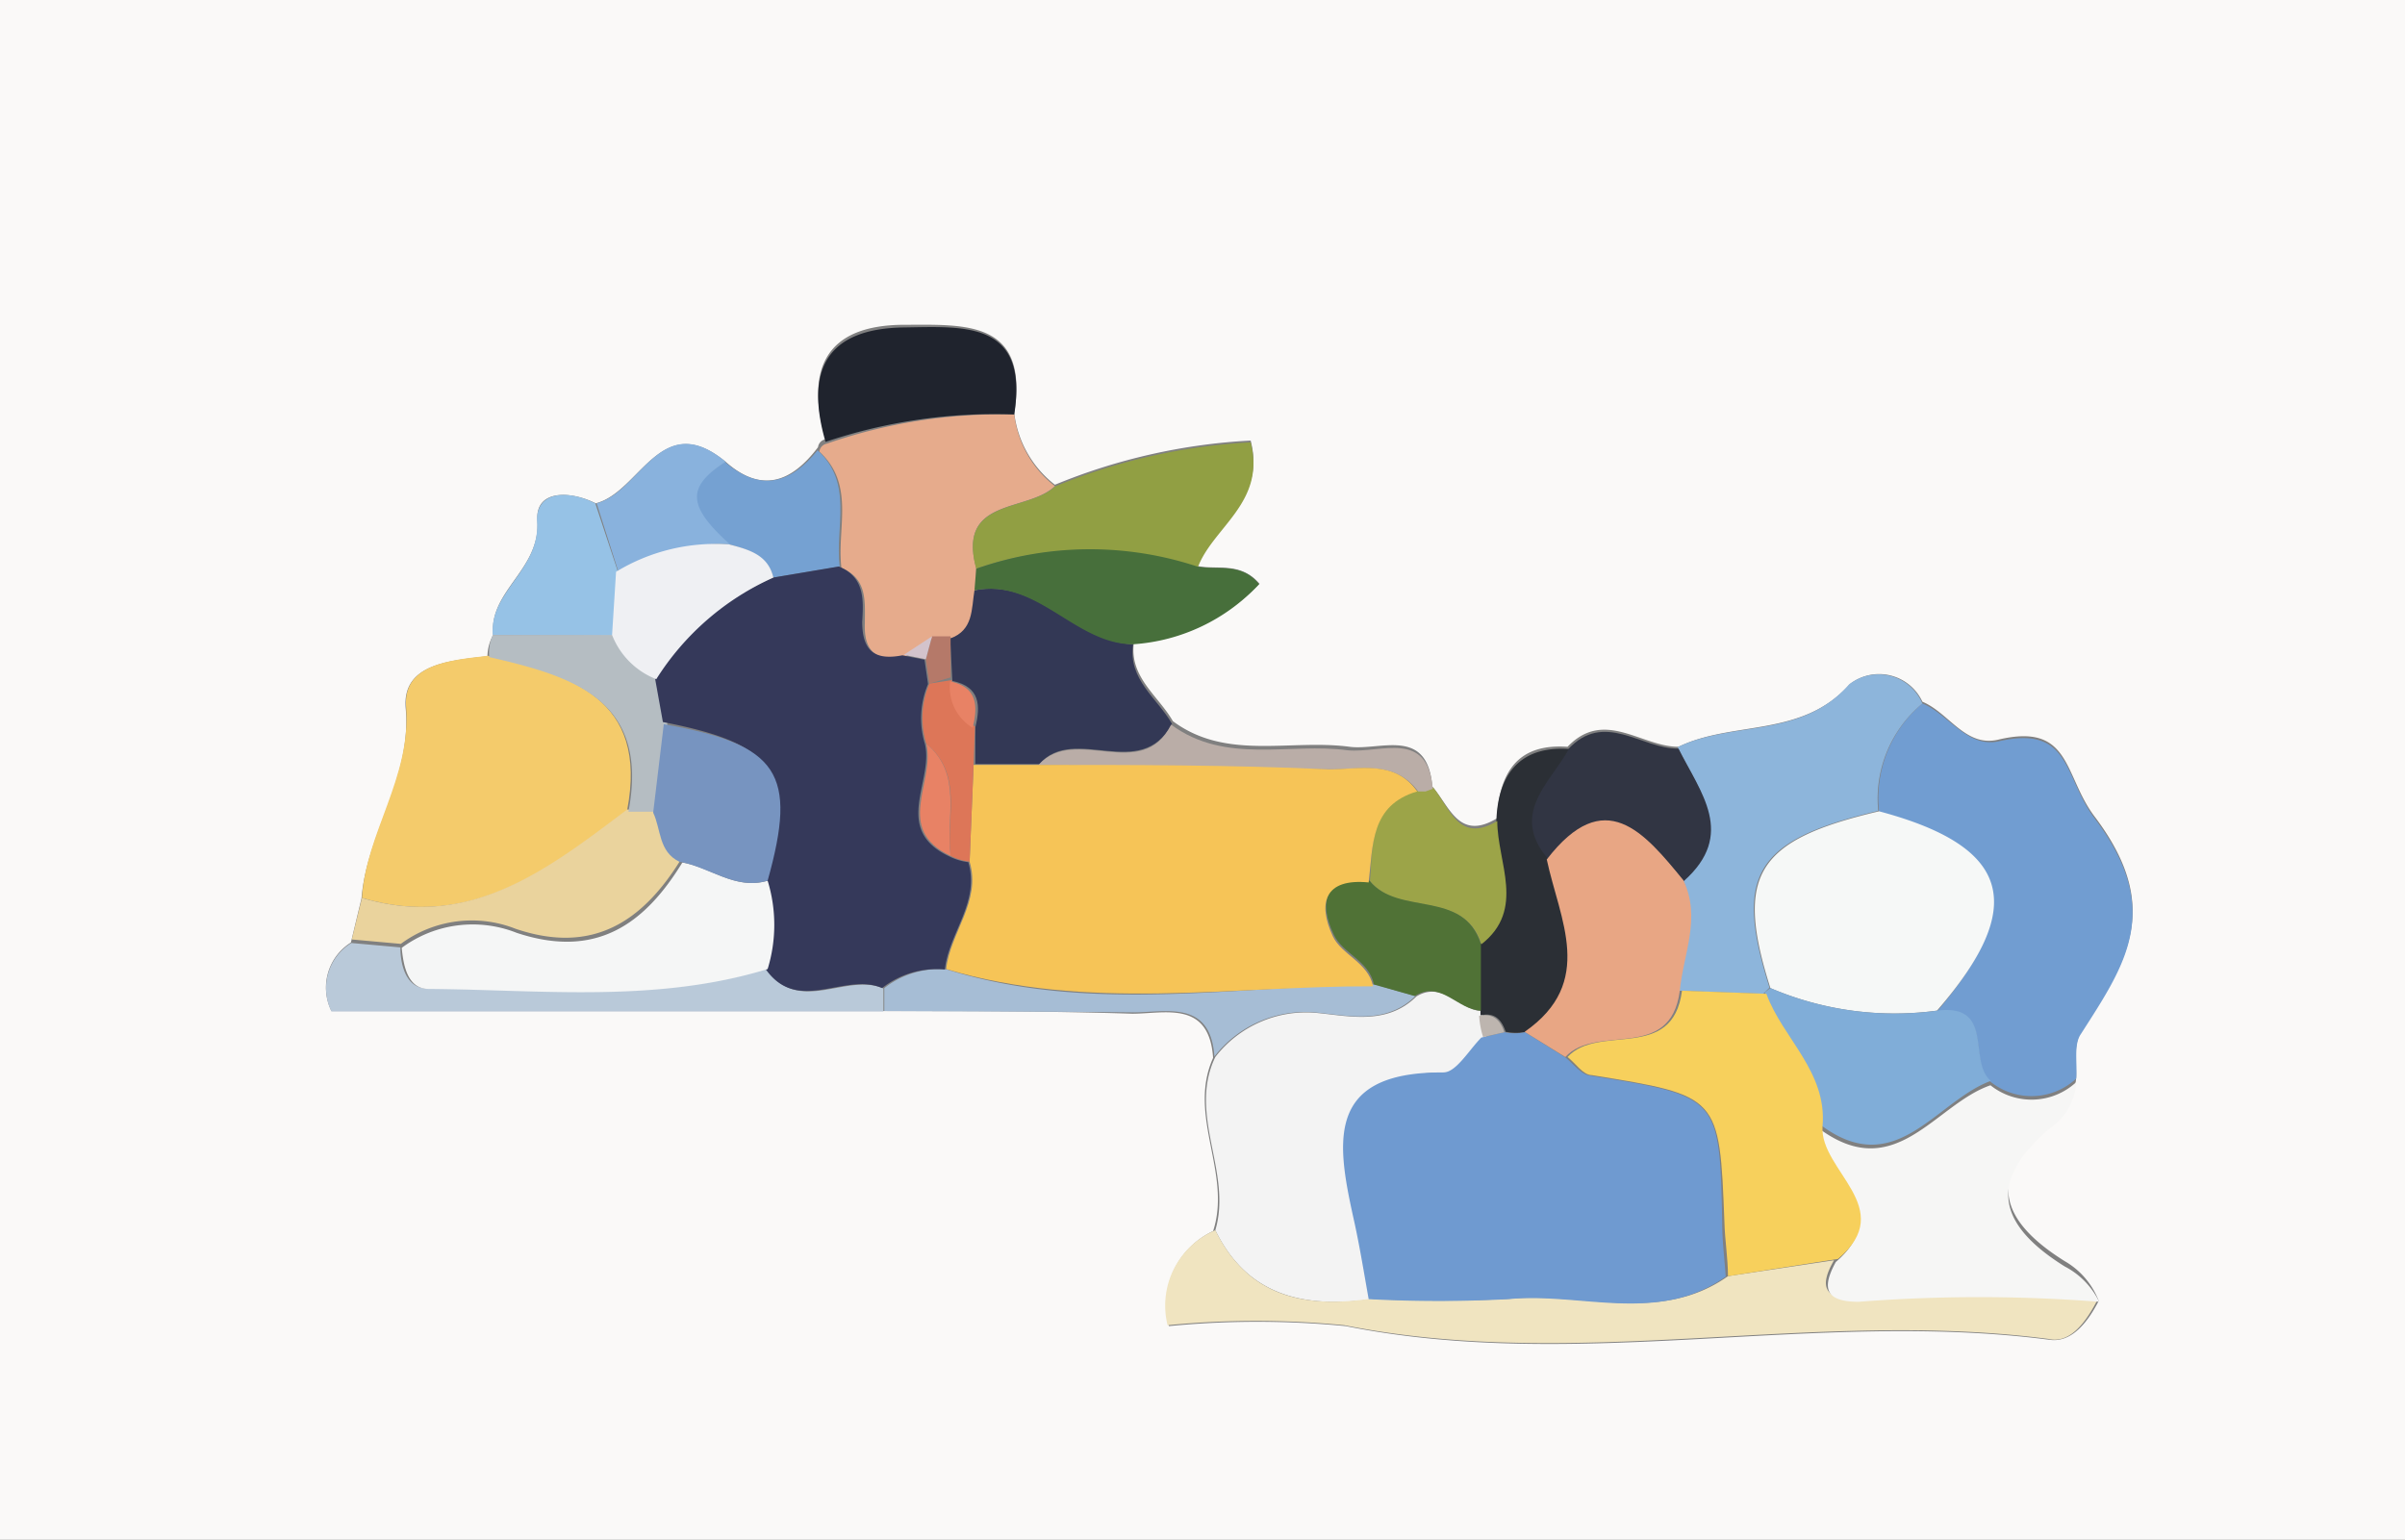 <svg xmlns="http://www.w3.org/2000/svg" viewBox="0 0 54.42 34.84"><rect x="0" y="0" width="54.42" height="34.84" fill="#808080" stroke="none"/><defs><style>.cls-1{fill:#faf9f8;}.cls-2{fill:#719dd1;}.cls-3{fill:#f4cb6b;}.cls-4{fill:#f3f3f3;}.cls-5{fill:#f0e4c0;}.cls-6{fill:#f6f6f5;}.cls-7{fill:#e6ab8c;}.cls-8{fill:#8db5db;}.cls-9{fill:#333855;}.cls-10{fill:#919f43;}.cls-11{fill:#ead39d;}.cls-12{fill:#1f232d;}.cls-13{fill:#b9c9d9;}.cls-14{fill:#476f3b;}.cls-15{fill:#313543;}.cls-16{fill:#2b2f35;}.cls-17{fill:#9ca448;}.cls-18{fill:#a6bdd5;}.cls-19{fill:#96c2e6;}.cls-20{fill:#b5bdc2;}.cls-21{fill:#75a1d2;}.cls-22{fill:#baada7;}.cls-23{fill:#89b2dd;}.cls-24{fill:#f6f8f7;}.cls-25{fill:#80add8;}.cls-26{fill:#6f9ad0;}.cls-27{fill:#507236;}.cls-28{fill:#bdb5af;}.cls-29{fill:#f7d05c;}.cls-30{fill:#35395a;}.cls-31{fill:#b57969;}.cls-32{fill:#d3c3cc;}.cls-33{fill:#e8a684;}.cls-34{fill:#f6c457;}.cls-35{fill:#dd7658;}.cls-36{fill:#e88265;}.cls-37{fill:#f5f6f6;}.cls-38{fill:#7794c0;}.cls-39{fill:#eff0f3;}</style></defs><title>pct2</title><g id="Warstwa_2" data-name="Warstwa 2"><g id="Warstwa_1-2" data-name="Warstwa 1"><path class="cls-1" d="M.5,35.14V.3H54.92V35.14ZM16.92,10.75c-1.47-1.21-1.94.69-2.94.94-.58-.29-1.37-.31-1.32.38.08,1.12-1.1,1.59-1,2.6a1,1,0,0,0-.13.48c-.82.1-1.94.16-1.85,1.18.14,1.59-.88,2.82-1,4.3l-.24,1A1.2,1.2,0,0,0,8,23.18H20.51c1.87,0,3.74,0,5.61.06.74,0,1.74-.31,1.83,1-.59,1.31.43,2.61,0,3.92a1.85,1.85,0,0,0-1,2.15,20.5,20.5,0,0,1,4,0c5.3,1.06,10.63-.38,15.93.31.51.07.87-.42,1.11-.88a1.77,1.77,0,0,0-.77-.9c-1.6-1-1.7-2-.28-3.17a1.32,1.32,0,0,0,.54-1c0-.33-.06-.73.1-1,1-1.57,1.9-2.8.31-4.9-.7-.93-.52-2.13-2.18-1.73-.74.17-1.11-.61-1.71-.86a1.08,1.08,0,0,0-1.64-.4c-1.08,1.22-2.64.82-3.88,1.42-.84,0-1.68-.87-2.51,0-1.17-.08-1.54.62-1.6,1.62-.86.52-1.07-.28-1.46-.72-.11-1.36-1.17-.81-1.87-.9-1.35-.18-2.79.32-4-.58-.33-.58-1-1-.88-1.8A4.27,4.27,0,0,0,29,13.51c-.43-.5-.95-.31-1.4-.4.34-.93,1.55-1.48,1.2-2.84a13.46,13.46,0,0,0-4.43,1,2.42,2.42,0,0,1-.92-1.62c.34-2.12-1.13-2-2.48-2-1.79,0-2.25,1-1.79,2.59a.21.21,0,0,0-.17.18C18.4,11.23,17.72,11.46,16.92,10.75Z" transform="translate(-0.5 -0.3)"/><path class="cls-2" d="M44,16.22c.59.24,1,1,1.71.86,1.66-.39,1.48.8,2.18,1.73,1.58,2.09.7,3.32-.31,4.9-.16.24-.07.65-.1,1a1.49,1.49,0,0,1-1.94.07c-.53-.44.11-1.75-1.21-1.59,2-2.36,1.65-3.71-1.31-4.51A2.8,2.8,0,0,1,44,16.22Z" transform="translate(-0.5 -0.3)"/><path class="cls-3" d="M8.69,20.62c.09-1.48,1.11-2.71,1-4.3-.09-1,1-1.08,1.85-1.18,1.87.43,3.64.95,3.15,3.5C12.9,20,11.14,21.35,8.69,20.62Z" transform="translate(-0.5 -0.3)"/><path class="cls-4" d="M28,28.14c.39-1.31-.63-2.61,0-3.92a2.6,2.6,0,0,1,2.27-1c.75.07,1.61.29,2.28-.37.61-.37,1,.33,1.49.33l0,.12a2,2,0,0,0,.09.48c-.29.28-.58.79-.87.79-2.76,0-2.38,1.69-2,3.45.12.56.21,1.12.31,1.68C30,29.91,28.73,29.63,28,28.14Z" transform="translate(-0.5 -0.3)"/><path class="cls-5" d="M28,28.14c.74,1.5,2,1.77,3.52,1.55a29.91,29.91,0,0,0,3.16,0c1.64-.16,3.38.58,4.92-.51L42,28.82c-.34.59-.23.88.52.9a35.11,35.11,0,0,1,5.44,0c-.24.46-.6,1-1.11.88-5.3-.69-10.63.75-15.93-.31a20.5,20.5,0,0,0-4,0A1.85,1.85,0,0,1,28,28.14Z" transform="translate(-0.5 -0.3)"/><path class="cls-6" d="M48,29.76a35.11,35.11,0,0,0-5.44,0c-.75,0-.85-.3-.52-.9,1.37-1.18-.42-2-.35-3,1.71,1.24,2.6-.57,3.85-1a1.49,1.49,0,0,0,1.94-.07,1.32,1.32,0,0,1-.54,1c-1.42,1.17-1.32,2.17.28,3.17A1.77,1.77,0,0,1,48,29.76Z" transform="translate(-0.5 -0.3)"/><path class="cls-7" d="M23.45,9.68a2.42,2.42,0,0,0,.92,1.62c-.62.6-2.22.25-1.78,1.86l0,.49c-.07.42,0,.91-.55,1.09l-.42,0-.64.42c-.61.12-.94-.08-.91-.76,0-.49.06-1-.53-1.25-.11-.89.32-1.88-.5-2.63a.21.21,0,0,1,.17-.18A12,12,0,0,1,23.45,9.68Z" transform="translate(-0.5 -0.3)"/><path class="cls-8" d="M44,16.22a2.8,2.8,0,0,0-1,2.43c-2.79.66-3.27,1.44-2.46,4l-.14.14-1.91-.07c.08-.83.47-1.66.09-2.51,1.19-1,.38-2-.12-3,1.24-.6,2.8-.19,3.88-1.42A1.08,1.08,0,0,1,44,16.22Z" transform="translate(-0.5 -0.3)"/><path class="cls-9" d="M22,14.75c.53-.19.48-.67.55-1.09,1.43-.29,2.27,1.17,3.59,1.22-.12.8.55,1.22.88,1.8-.71,1.33-2.21,0-3,.91l-1.45,0v-.83c.12-.49.11-.92-.52-1.05l0,0Z" transform="translate(-0.5 -0.3)"/><path class="cls-10" d="M22.59,13.17c-.44-1.61,1.16-1.27,1.78-1.86a13.46,13.46,0,0,1,4.43-1c.35,1.37-.86,1.92-1.2,2.84A7.74,7.74,0,0,0,22.59,13.17Z" transform="translate(-0.5 -0.3)"/><path class="cls-11" d="M8.69,20.62c2.45.73,4.21-.65,6-2l.64,0c.18.38.13.89.59,1.11-.87,1.42-2,2.18-3.75,1.59a2.7,2.7,0,0,0-2.6.34l-1.11-.1Z" transform="translate(-0.5 -0.3)"/><path class="cls-12" d="M23.45,9.68a12,12,0,0,0-4.27.62c-.46-1.6,0-2.57,1.79-2.59C22.32,7.69,23.78,7.56,23.45,9.68Z" transform="translate(-0.5 -0.3)"/><path class="cls-13" d="M8.45,21.64l1.11.1c0,.42.14.93.61.93,2.56,0,5.15.32,7.67-.45.73,1.07,1.81.08,2.65.45l0,.52H8A1.2,1.2,0,0,1,8.45,21.64Z" transform="translate(-0.5 -0.3)"/><path class="cls-14" d="M22.59,13.17a7.74,7.74,0,0,1,5-.05c.45.09,1-.1,1.4.4a4.27,4.27,0,0,1-2.85,1.36c-1.32,0-2.16-1.5-3.59-1.22Z" transform="translate(-0.5 -0.3)"/><path class="cls-15" d="M38.48,17.24c.5,1,1.31,1.94.12,3-.89-1.08-1.78-2.17-3.09-.47-.89-1,0-1.71.46-2.5C36.8,16.36,37.65,17.26,38.48,17.24Z" transform="translate(-0.5 -0.3)"/><path class="cls-16" d="M36,17.25c-.43.78-1.35,1.47-.46,2.5.29,1.36,1.12,2.79-.5,3.9a1.19,1.19,0,0,1-.47,0c-.09-.27-.25-.45-.57-.37l0-.12V21.66c1-.81.33-1.85.36-2.79S34.81,17.17,36,17.25Z" transform="translate(-0.5 -0.3)"/><path class="cls-17" d="M34.38,18.88c0,.94.65,2-.36,2.79-.4-1.25-1.87-.62-2.52-1.43.06-.85,0-1.74,1.1-2.06l.17,0,.16-.06C33.31,18.59,33.51,19.4,34.38,18.88Z" transform="translate(-0.5 -0.3)"/><path class="cls-18" d="M20.51,23.18l0-.52a2,2,0,0,1,1.42-.42c3.2,1,6.45.38,9.68.34l.92.26c-.67.66-1.53.44-2.28.37a2.6,2.6,0,0,0-2.27,1c-.09-1.29-1.09-1-1.83-1C24.25,23.19,22.38,23.19,20.51,23.18Z" transform="translate(-0.5 -0.3)"/><path class="cls-19" d="M11.65,14.67c-.08-1,1.1-1.48,1-2.6,0-.69.75-.67,1.32-.38l.52,1.57-.09,1.43Z" transform="translate(-0.5 -0.3)"/><path class="cls-20" d="M11.65,14.67h2.77a1.76,1.76,0,0,0,1,1l.18,1-.24,2-.64,0c.49-2.55-1.28-3.07-3.15-3.5A1,1,0,0,1,11.65,14.67Z" transform="translate(-0.5 -0.3)"/><path class="cls-21" d="M19,10.49c.82.75.39,1.74.5,2.63L18,13.37c-.14-.51-.57-.63-1-.75-1-.89-1-1.29-.1-1.87C17.72,11.46,18.4,11.23,19,10.49Z" transform="translate(-0.5 -0.3)"/><path class="cls-22" d="M32.92,18.15l-.16.06-.17,0c-.54-.72-1.32-.49-2-.5-2.2,0-4.39-.07-6.59-.1.83-.92,2.33.42,3-.91,1.24.91,2.68.4,4,.58C31.75,17.35,32.81,16.8,32.92,18.15Z" transform="translate(-0.5 -0.3)"/><path class="cls-23" d="M16.92,10.75c-.89.57-.87,1,.1,1.87a4.32,4.32,0,0,0-2.52.64L14,11.69C15,11.43,15.45,9.53,16.92,10.75Z" transform="translate(-0.5 -0.3)"/><path class="cls-24" d="M40.56,22.66c-.81-2.56-.32-3.35,2.46-4,3,.8,3.36,2.15,1.31,4.51A7.15,7.15,0,0,1,40.56,22.66Z" transform="translate(-0.5 -0.3)"/><path class="cls-25" d="M40.56,22.66a7.15,7.15,0,0,0,3.78.51c1.31-.16.68,1.16,1.21,1.59-1.25.46-2.15,2.27-3.85,1,.11-1.22-.91-2-1.27-3Z" transform="translate(-0.5 -0.3)"/><path class="cls-26" d="M34.54,23.66a1.19,1.19,0,0,0,.47,0l.91.57c.18.14.35.38.55.41,2.94.47,2.94.47,3,3.33,0,.41.05.81.08,1.22-1.54,1.09-3.28.35-4.92.51a29.91,29.91,0,0,1-3.16,0c-.1-.56-.19-1.12-.31-1.68-.39-1.76-.76-3.47,2-3.45.29,0,.58-.51.86-.79Z" transform="translate(-0.5 -0.3)"/><path class="cls-27" d="M32.51,22.84l-.92-.26c-.11-.54-.71-.7-.91-1.13-.35-.74-.21-1.31.81-1.22.65.81,2.12.18,2.52,1.43v1.51C33.48,23.16,33.11,22.47,32.51,22.84Z" transform="translate(-0.5 -0.3)"/><path class="cls-28" d="M34.54,23.66l-.48.11a2,2,0,0,1-.09-.48C34.29,23.22,34.45,23.39,34.54,23.66Z" transform="translate(-0.5 -0.3)"/><path class="cls-29" d="M39.6,29.18c0-.41-.07-.81-.08-1.22-.11-2.87-.11-2.86-3-3.33-.2,0-.37-.27-.55-.41.71-.77,2.38.13,2.59-1.5l1.91.07c.36,1,1.38,1.76,1.27,3-.07,1,1.72,1.85.35,3Z" transform="translate(-0.5 -0.3)"/><path class="cls-30" d="M18,13.37l1.48-.25c.59.24.56.76.53,1.25,0,.67.29.88.91.76l.5.1.08.55a2,2,0,0,0-.07,1.36c.2.84-.75,1.93.55,2.54a1.29,1.29,0,0,0,.43.13c.27.91-.44,1.6-.53,2.43a2,2,0,0,0-1.42.42c-.85-.37-1.92.62-2.65-.45a3.4,3.4,0,0,0,0-2c.68-2.43.26-3.07-2.31-3.57l-.18-1A6.06,6.06,0,0,1,18,13.37Z" transform="translate(-0.5 -0.3)"/><path class="cls-31" d="M21.53,15.77l-.08-.55.14-.52.42,0,0,.93Z" transform="translate(-0.5 -0.3)"/><path class="cls-32" d="M21.59,14.7l-.14.52-.5-.1Z" transform="translate(-0.5 -0.3)"/><path class="cls-33" d="M38.51,22.72c-.21,1.63-1.88.73-2.59,1.5L35,23.65c1.61-1.12.79-2.54.5-3.9,1.31-1.7,2.2-.62,3.09.47C39,21.07,38.59,21.89,38.51,22.72Z" transform="translate(-0.5 -0.3)"/><path class="cls-34" d="M21.91,22.23c.09-.83.8-1.53.53-2.43l.09-2.19,1.45,0c2.2,0,4.39,0,6.59.1.7,0,1.49-.22,2,.5-1.06.31-1,1.21-1.1,2.06-1-.1-1.16.47-.81,1.22.2.42.8.59.91,1.13C28.36,22.61,25.11,23.19,21.91,22.23Z" transform="translate(-0.5 -0.3)"/><path class="cls-35" d="M22.53,17.61l-.09,2.19a1.29,1.29,0,0,1-.43-.13c-.11-.86.3-1.84-.55-2.54a2,2,0,0,1,.07-1.36l.51-.08,0,0a1.07,1.07,0,0,0,.52,1.05Z" transform="translate(-0.5 -0.3)"/><path class="cls-36" d="M22.51,16.77A1.07,1.07,0,0,1,22,15.72C22.62,15.85,22.63,16.28,22.51,16.77Z" transform="translate(-0.5 -0.3)"/><path class="cls-37" d="M17.87,20.23a3.4,3.4,0,0,1,0,2c-2.52.77-5.1.47-7.67.45-.47,0-.57-.51-.61-.93a2.7,2.7,0,0,1,2.6-.34c1.78.59,2.88-.17,3.75-1.59C16.57,19.92,17.14,20.45,17.87,20.23Z" transform="translate(-0.5 -0.3)"/><path class="cls-38" d="M17.87,20.23c-.73.22-1.31-.31-2-.43-.47-.23-.41-.73-.59-1.11l.24-2C18.13,17.15,18.55,17.8,17.87,20.23Z" transform="translate(-0.5 -0.3)"/><path class="cls-39" d="M18,13.37a6.06,6.06,0,0,0-2.65,2.3,1.76,1.76,0,0,1-1-1l.09-1.43A4.32,4.32,0,0,1,17,12.62C17.46,12.74,17.88,12.86,18,13.37Z" transform="translate(-0.5 -0.3)"/><path class="cls-36" d="M21.46,17.13c.84.7.43,1.68.55,2.54C20.72,19.06,21.67,18,21.46,17.13Z" transform="translate(-0.5 -0.3)"/></g></g></svg>